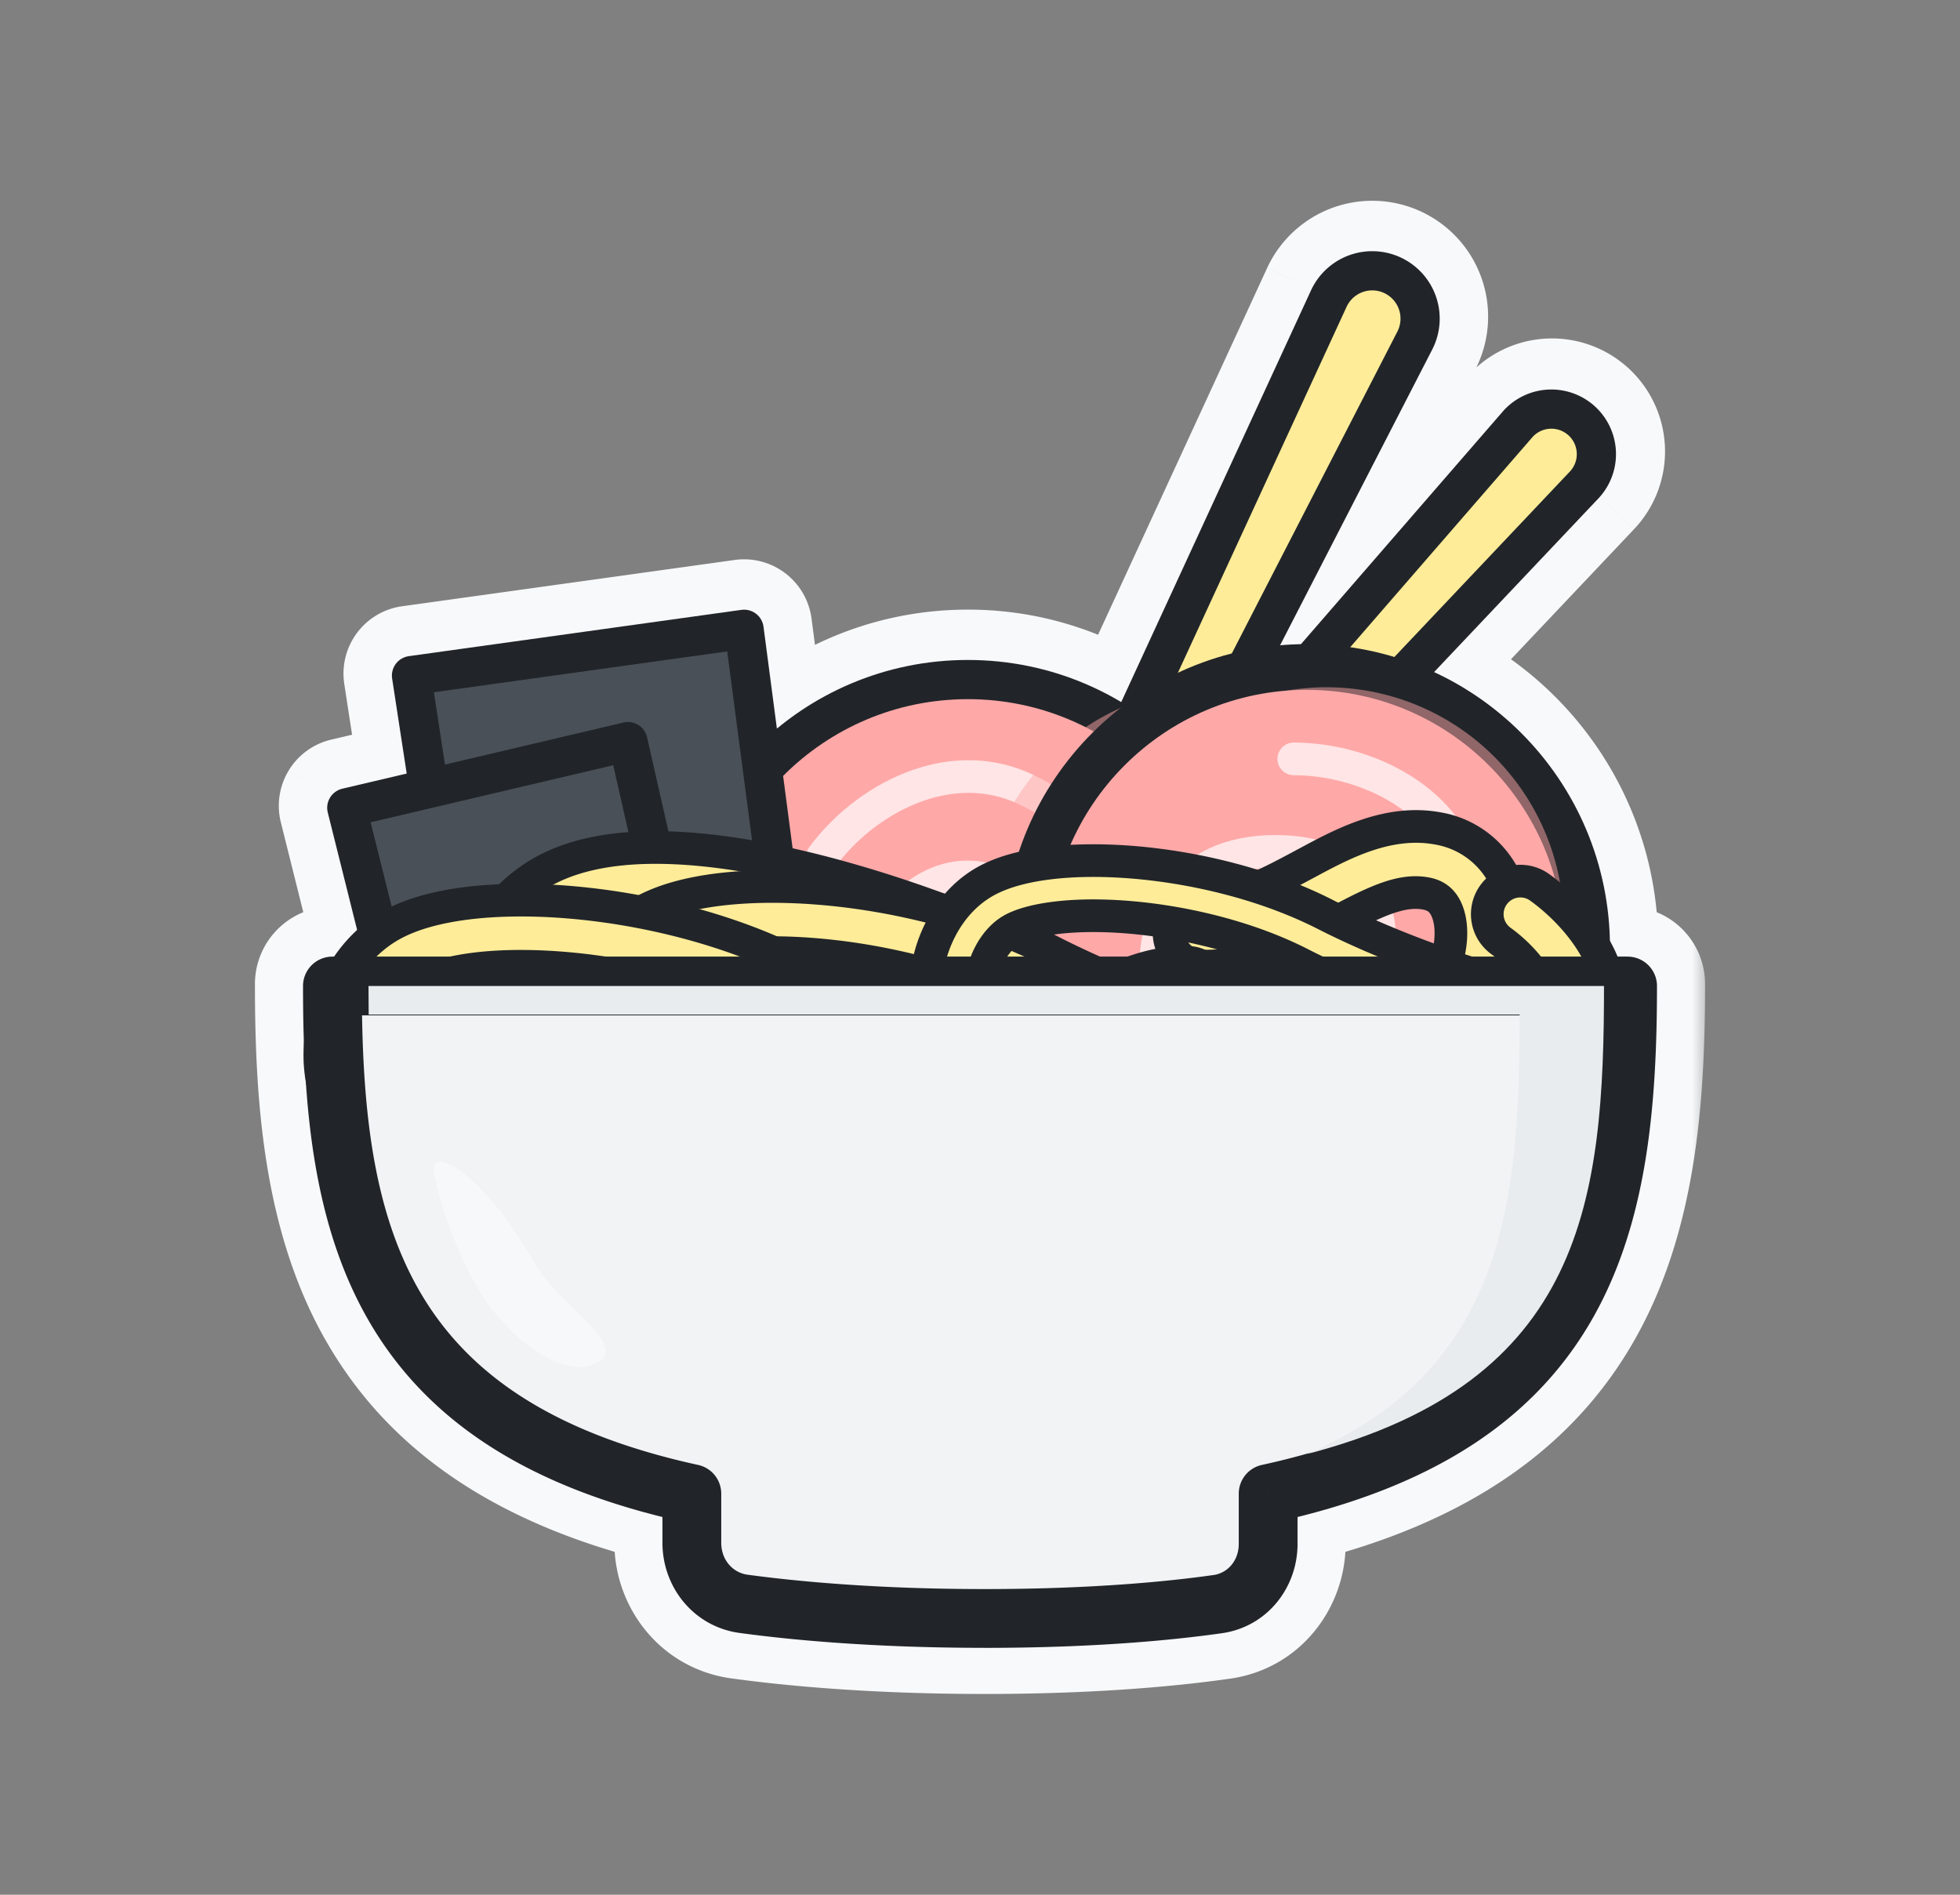 <svg width="60" height="58" viewBox="0 0 60 58" fill="none" xmlns="http://www.w3.org/2000/svg"><rect x="0" y="0" width="60" height="58" fill="#808080" stroke="none"/><mask id="a" maskUnits="userSpaceOnUse" x="7.304" y="5.646" width="45" height="47" fill="#000"><path fill="#fff" d="M7.304 5.646h45v47h-45z"/><path fill-rule="evenodd" clip-rule="evenodd" d="M42.426 8.914a.884.884 0 0 0-1.22.408l-5.188 11.255a9.194 9.194 0 0 1 1.701-.615l5.075-9.866a.884.884 0 0 0-.368-1.182Zm-3.273 10.803 4.675-9.089a2.046 2.046 0 1 0-3.678-1.792l-5.818 12.621a9.122 9.122 0 0 0-4.703-1.297 9.127 9.127 0 0 0-5.86 2.118l-.414-3.151a.582.582 0 0 0-.657-.5l-10.182 1.417a.581.581 0 0 0-.494.663l.448 2.926-1.987.468a.582.582 0 0 0-.431.707l1.11 4.442h-.986a.872.872 0 0 0-.872.872c0 3.643.296 7.195 1.942 10.117 1.601 2.844 4.402 4.966 9.06 6.116v.863c0 1.312.925 2.486 2.287 2.673 1.516.209 4.076.463 7.55.463 3.42 0 5.858-.246 7.306-.454 1.35-.193 2.244-1.36 2.244-2.65v-.895c4.66-1.15 7.46-3.272 9.06-6.116 1.647-2.922 1.943-6.474 1.943-10.117a.872.872 0 0 0-.872-.872h-.566a9.263 9.263 0 0 0-5.391-8.73l5.067-5.354a1.96 1.96 0 1 0-2.904-2.631l-6.2 7.145a9.36 9.36 0 0 0-.677.037Zm8.748 9.533a7.907 7.907 0 0 0-5.029-7.678l-1.325 1.4a6.601 6.601 0 0 1 1.623.724c1.096.686 1.994 1.744 2.272 3.193.146.763.17 1.568.072 2.361h2.387Zm-2.818 1.744h2.554a7.908 7.908 0 0 1-11.538 4.82 9.204 9.204 0 0 0 1.368-1.74 4.752 4.752 0 0 0 2.418.637c2.178 0 3.751-1.112 4.679-2.648.204-.338.377-.697.52-1.069Zm-.546-1.744a6.66 6.66 0 0 0-.047-2.179c-.217-1.131-.916-1.979-1.834-2.553a5.78 5.78 0 0 0-1.872-.74l-1.646 1.74.195.006c1.06.048 1.87.374 2.436.893.565.518.85 1.19.927 1.86a3.5 3.5 0 0 1-.025.973h1.866Zm-2.745 1.744h2.241c-.089.196-.189.386-.299.568-.773 1.281-2.05 2.18-3.849 2.18-.743 0-1.4-.196-1.957-.525.327-.697.57-1.443.713-2.223h.33c.524.46 1.293.707 2.131.42.26-.088.49-.235.69-.42Zm-.108-1.744h-2.396a.663.663 0 0 1 .266-.26.484.484 0 1 0-.487-.838c-.12.07-.227.15-.321.236a9.117 9.117 0 0 0-.386-1.855c.28-.041.59-.056.929-.041.882.04 1.459.304 1.825.64.368.337.565.782.62 1.256.033.29.013.586-.05.862Zm-4.054 0h-1.757c.042-.674.262-1.29.655-1.761.188-.225.423-.426.711-.588l.017-.002c.236.743.366 1.532.374 2.351Zm-1.496 1.744h1.322a7.938 7.938 0 0 1-.459 1.455 4.455 4.455 0 0 1-.863-1.455Zm-1.396-1.744a4.757 4.757 0 0 0-.36-1.441c-.338-.812-.887-1.56-1.56-2.173a7.85 7.85 0 0 0-.619 2.033c.098.133.186.27.262.412.192.36.318.765.326 1.169h1.951Zm-2.37 1.744h2.143a4.725 4.725 0 0 1-.649 1.208 3.948 3.948 0 0 1-.685.727 7.856 7.856 0 0 1-.81-1.935Zm-2.693-1.744a.482.482 0 0 0-.648 0h-1.92c.137-.275.32-.56.554-.85.554-.689 1.108-.998 1.595-1.095.49-.098.965.007 1.38.243.066.037.13.077.191.12a9.35 9.35 0 0 0-.081 1.582h-1.07Zm-2.885 1.744h2.67c.302.232.677.35 1.049.371.177.01.36-.002.543-.038.212.8.53 1.557.936 2.256-1.175.392-2.494.203-3.535-.393-.825-.472-1.42-1.173-1.619-1.974a2.52 2.52 0 0 1-.044-.222Zm-.74-1.744a5.38 5.38 0 0 1 .856-1.458c.666-.827 1.407-1.287 2.16-1.438a2.934 2.934 0 0 1 1.959.302 9.2 9.2 0 0 1 .683-1.842 6.32 6.32 0 0 0-.505-.269c-1.042-.493-2.139-.43-3.145-.029a5.915 5.915 0 0 0-2.5 1.951.484.484 0 1 1-.781-.572 6.882 6.882 0 0 1 2.922-2.278c1.202-.48 2.586-.58 3.919.053.192.091.382.192.567.3a9.306 9.306 0 0 1 1.331-1.641 7.966 7.966 0 0 0-3.887-1.006 7.977 7.977 0 0 0-5.676 2.361l.732 5.566h1.365Zm-1.136 1.744h.899c.017.154.044.306.081.455.277 1.115 1.08 2.011 2.078 2.582 1.305.747 3.039.985 4.563.388a9.319 9.319 0 0 0 1.488 1.593 7.965 7.965 0 0 1-4.394 1.314 7.999 7.999 0 0 1-6.96-4.053l1.937-.33a.581.581 0 0 0 .479-.65l-.171-1.299Zm-13.315 0 1.288 5.154a.582.582 0 0 0 .715.421l8.303-2.228a.623.623 0 0 0 .044-.014 9.156 9.156 0 0 0 7.68 4.162 9.123 9.123 0 0 0 5.382-1.747 9.217 9.217 0 0 0 4.991 1.459c4.27 0 7.864-2.89 8.936-6.82-.074 3.087-.462 5.798-1.704 8.002-1.375 2.443-3.88 4.398-8.599 5.427a.872.872 0 0 0-.686.852v1.588c0 .497-.329.864-.748.924-1.367.196-3.722.436-7.058.436-3.389 0-5.87-.248-7.313-.447-.437-.06-.78-.442-.78-.945v-1.556a.872.872 0 0 0-.685-.852c-4.718-1.029-7.224-2.984-8.6-5.427-1.293-2.296-1.66-5.142-1.71-8.389h.544ZM36.826 21.7c-.43.189-.84.415-1.226.674.206.177.404.362.593.557l.633-1.231Zm-3.535 3.062c.138-.22.286-.434.444-.64.166.383.47.706.882.887.289.128.595.17.888.135a1.624 1.624 0 0 0 .593 1.396 3.595 3.595 0 0 0-.77 1.03 6.667 6.667 0 0 0-.055-.133c-.427-1.023-1.13-1.945-1.982-2.675Zm2.034 6.816c.276.66.684 1.279 1.21 1.79a8.034 8.034 0 0 1-1.422 1.784 7.951 7.951 0 0 1-1.392-1.412c.334-.264.645-.584.923-.964.288-.393.513-.794.68-1.198Zm4.28-8.892c.192 0 .389.009.588.027l1.43-1.51a7.923 7.923 0 0 0-1.43-.165l-2.87 3.307c.182.28.349.572.5.872l1.54-1.627a.484.484 0 0 1 .242-.904Zm3.084-2.61 5.4-5.708a.797.797 0 1 0-1.18-1.07l-5.615 6.47c.478.067.943.17 1.395.307Zm-4.151 1.095-.325.375.178-.346.147-.029Zm-2.992 2.768a8.05 8.05 0 0 0-.745-.72.554.554 0 0 0 .745.72Z"/></mask><path fill-rule="evenodd" clip-rule="evenodd" d="M42.426 8.914a.884.884 0 0 0-1.22.408l-5.188 11.255a9.194 9.194 0 0 1 1.701-.615l5.075-9.866a.884.884 0 0 0-.368-1.182Zm-3.273 10.803 4.675-9.089a2.046 2.046 0 1 0-3.678-1.792l-5.818 12.621a9.122 9.122 0 0 0-4.703-1.297 9.127 9.127 0 0 0-5.86 2.118l-.414-3.151a.582.582 0 0 0-.657-.5l-10.182 1.417a.581.581 0 0 0-.494.663l.448 2.926-1.987.468a.582.582 0 0 0-.431.707l1.11 4.442h-.986a.872.872 0 0 0-.872.872c0 3.643.296 7.195 1.942 10.117 1.601 2.844 4.402 4.966 9.06 6.116v.863c0 1.312.925 2.486 2.287 2.673 1.516.209 4.076.463 7.55.463 3.42 0 5.858-.246 7.306-.454 1.35-.193 2.244-1.36 2.244-2.65v-.895c4.66-1.15 7.46-3.272 9.06-6.116 1.647-2.922 1.943-6.474 1.943-10.117a.872.872 0 0 0-.872-.872h-.566a9.263 9.263 0 0 0-5.391-8.73l5.067-5.354a1.96 1.96 0 1 0-2.904-2.631l-6.2 7.145a9.36 9.36 0 0 0-.677.037Zm8.748 9.533a7.907 7.907 0 0 0-5.029-7.678l-1.325 1.4a6.601 6.601 0 0 1 1.623.724c1.096.686 1.994 1.744 2.272 3.193.146.763.17 1.568.072 2.361h2.387Zm-2.818 1.744h2.554a7.908 7.908 0 0 1-11.538 4.82 9.204 9.204 0 0 0 1.368-1.74 4.752 4.752 0 0 0 2.418.637c2.178 0 3.751-1.112 4.679-2.648.204-.338.377-.697.52-1.069Zm-.546-1.744a6.66 6.66 0 0 0-.047-2.179c-.217-1.131-.916-1.979-1.834-2.553a5.78 5.78 0 0 0-1.872-.74l-1.646 1.74.195.006c1.06.048 1.87.374 2.436.893.565.518.85 1.19.927 1.86a3.5 3.5 0 0 1-.025.973h1.866Zm-2.745 1.744h2.241c-.089.196-.189.386-.299.568-.773 1.281-2.05 2.18-3.849 2.18-.743 0-1.4-.196-1.957-.525.327-.697.57-1.443.713-2.223h.33c.524.46 1.293.707 2.131.42.26-.088.49-.235.69-.42Zm-.108-1.744h-2.396a.663.663 0 0 1 .266-.26.484.484 0 1 0-.487-.838c-.12.07-.227.15-.321.236a9.117 9.117 0 0 0-.386-1.855c.28-.041.59-.056.929-.041.882.04 1.459.304 1.825.64.368.337.565.782.62 1.256.033.29.013.586-.05.862Zm-4.054 0h-1.757c.042-.674.262-1.29.655-1.761.188-.225.423-.426.711-.588l.017-.002c.236.743.366 1.532.374 2.351Zm-1.496 1.744h1.322a7.938 7.938 0 0 1-.459 1.455 4.455 4.455 0 0 1-.863-1.455Zm-1.396-1.744a4.757 4.757 0 0 0-.36-1.441c-.338-.812-.887-1.56-1.56-2.173a7.85 7.85 0 0 0-.619 2.033c.098.133.186.27.262.412.192.36.318.765.326 1.169h1.951Zm-2.37 1.744h2.143a4.725 4.725 0 0 1-.649 1.208 3.948 3.948 0 0 1-.685.727 7.856 7.856 0 0 1-.81-1.935Zm-2.693-1.744a.482.482 0 0 0-.648 0h-1.92c.137-.275.32-.56.554-.85.554-.689 1.108-.998 1.595-1.095.49-.098.965.007 1.38.243.066.037.13.077.191.12a9.35 9.35 0 0 0-.081 1.582h-1.07Zm-2.885 1.744h2.67c.302.232.677.35 1.049.371.177.01.36-.002.543-.038.212.8.53 1.557.936 2.256-1.175.392-2.494.203-3.535-.393-.825-.472-1.42-1.173-1.619-1.974a2.52 2.52 0 0 1-.044-.222Zm-.74-1.744a5.38 5.38 0 0 1 .856-1.458c.666-.827 1.407-1.287 2.16-1.438a2.934 2.934 0 0 1 1.959.302 9.2 9.2 0 0 1 .683-1.842 6.32 6.32 0 0 0-.505-.269c-1.042-.493-2.139-.43-3.145-.029a5.915 5.915 0 0 0-2.5 1.951.484.484 0 1 1-.781-.572 6.882 6.882 0 0 1 2.922-2.278c1.202-.48 2.586-.58 3.919.053.192.091.382.192.567.3a9.306 9.306 0 0 1 1.331-1.641 7.966 7.966 0 0 0-3.887-1.006 7.977 7.977 0 0 0-5.676 2.361l.732 5.566h1.365Zm-1.136 1.744h.899c.017.154.044.306.081.455.277 1.115 1.08 2.011 2.078 2.582 1.305.747 3.039.985 4.563.388a9.319 9.319 0 0 0 1.488 1.593 7.965 7.965 0 0 1-4.394 1.314 7.999 7.999 0 0 1-6.96-4.053l1.937-.33a.581.581 0 0 0 .479-.65l-.171-1.299Zm-13.315 0 1.288 5.154a.582.582 0 0 0 .715.421l8.303-2.228a.623.623 0 0 0 .044-.014 9.156 9.156 0 0 0 7.68 4.162 9.123 9.123 0 0 0 5.382-1.747 9.217 9.217 0 0 0 4.991 1.459c4.27 0 7.864-2.89 8.936-6.82-.074 3.087-.462 5.798-1.704 8.002-1.375 2.443-3.88 4.398-8.599 5.427a.872.872 0 0 0-.686.852v1.588c0 .497-.329.864-.748.924-1.367.196-3.722.436-7.058.436-3.389 0-5.87-.248-7.313-.447-.437-.06-.78-.442-.78-.945v-1.556a.872.872 0 0 0-.685-.852c-4.718-1.029-7.224-2.984-8.6-5.427-1.293-2.296-1.66-5.142-1.71-8.389h.544ZM36.826 21.7c-.43.189-.84.415-1.226.674.206.177.404.362.593.557l.633-1.231Zm-3.535 3.062c.138-.22.286-.434.444-.64.166.383.47.706.882.887.289.128.595.17.888.135a1.624 1.624 0 0 0 .593 1.396 3.595 3.595 0 0 0-.77 1.03 6.667 6.667 0 0 0-.055-.133c-.427-1.023-1.13-1.945-1.982-2.675Zm2.034 6.816c.276.66.684 1.279 1.21 1.79a8.034 8.034 0 0 1-1.422 1.784 7.951 7.951 0 0 1-1.392-1.412c.334-.264.645-.584.923-.964.288-.393.513-.794.68-1.198Zm4.28-8.892c.192 0 .389.009.588.027l1.43-1.51a7.923 7.923 0 0 0-1.43-.165l-2.87 3.307c.182.28.349.572.5.872l1.54-1.627a.484.484 0 0 1 .242-.904Zm3.084-2.61 5.4-5.708a.797.797 0 1 0-1.18-1.07l-5.615 6.47c.478.067.943.17 1.395.307Zm-4.151 1.095-.325.375.178-.346.147-.029Zm-2.992 2.768a8.05 8.05 0 0 0-.745-.72.554.554 0 0 0 .745.72Z" fill="#F8F9FA"/><path d="m41.206 9.322 1.362.628-1.362-.628Zm1.22-.408.708-1.322-.708 1.322Zm-6.408 11.663-1.362-.628a1.5 1.5 0 0 0 2.008 1.981l-.646-1.353Zm1.701-.615.37 1.454a1.5 1.5 0 0 0 .964-.768l-1.334-.686Zm5.075-9.866 1.334.687-1.334-.687Zm1.034.532-1.334-.686 1.334.686Zm-4.675 9.089-1.334-.686a1.5 1.5 0 0 0 1.47 2.18l-.136-1.494Zm3.822-11.828.709-1.322-.71 1.322Zm-2.825.947-1.362-.628 1.362.628Zm-5.818 12.621-.771 1.287a1.5 1.5 0 0 0 2.133-.659l-1.362-.628Zm-10.563.821-1.488.196a1.5 1.5 0 0 0 2.447.957l-.96-1.153Zm-.414-3.151-1.488.195 1.488-.195Zm-.225-.387.91-1.193-.91 1.193Zm-.432-.113.207 1.486-.207-1.486Zm-10.182 1.417.207 1.485-.207-1.485Zm-.494.663 1.483-.227-1.483.227Zm.448 2.926.344 1.46a1.5 1.5 0 0 0 1.14-1.687l-1.484.227Zm-1.987.468-.344-1.46.344 1.46Zm-.363.263 1.28.78-1.28-.78Zm-.068.444 1.455-.364-1.455.364Zm1.11 4.442v1.5a1.5 1.5 0 0 0 1.456-1.864l-1.455.364Zm.084 10.99-1.307.735 1.307-.736Zm9.06 6.115h1.5a1.5 1.5 0 0 0-1.14-1.457l-.36 1.457Zm2.287 3.536.204-1.486-.204 1.486Zm14.856.009-.213-1.485.213 1.485Zm2.244-3.545-.36-1.457a1.5 1.5 0 0 0-1.14 1.457h1.5Zm9.06-6.116 1.308.736-1.307-.736Zm.505-10.989-1.5-.05a1.5 1.5 0 0 0 1.5 1.55v-1.5Zm-5.391-8.73-1.09-1.03a1.5 1.5 0 0 0 .463 2.394l.627-1.363Zm5.067-5.354 1.09 1.031-1.09-1.031Zm-.11-2.801 1.006-1.113-1.006 1.113Zm-2.794.17-1.133-.983 1.133.983Zm-6.2 7.145.028 1.5a1.5 1.5 0 0 0 1.106-.517l-1.133-.983Zm8.07 9.57v1.5a1.5 1.5 0 0 0 1.5-1.442l-1.5-.058Zm-5.028-7.678.545-1.398a1.5 1.5 0 0 0-1.635.367l1.09 1.031Zm-1.325 1.4-1.09-1.03a1.5 1.5 0 0 0 .664 2.468l.426-1.438Zm1.623.724.795-1.272-.795 1.272Zm2.272 3.193 1.473-.283-1.473.283Zm.072 2.361-1.489-.185a1.5 1.5 0 0 0 1.49 1.685v-1.5Zm2.123 1.744 1.449.389a1.5 1.5 0 0 0-1.45-1.889v1.5Zm-2.554 0v-1.5a1.5 1.5 0 0 0-1.401.965l1.401.535Zm-8.984 4.82-1.06-1.062a1.5 1.5 0 0 0 .318 2.366l.742-1.303Zm1.368-1.74.754-1.296a1.5 1.5 0 0 0-2.036.518l1.282.779Zm7.097-2.011 1.284.775-1.284-.775Zm-.074-4.992 1.474-.282-1.474.282Zm.047 2.179v1.5a1.5 1.5 0 0 0 1.485-1.288l-1.485-.212Zm-1.881-4.732-.795 1.271.795-1.271Zm-1.872-.74.306-1.468a1.5 1.5 0 0 0-1.395.438l1.09 1.03Zm-1.646 1.74-1.09-1.031a1.5 1.5 0 0 0 1.067 2.53l.023-1.499Zm.195.006-.068 1.498.068-1.498Zm2.436.893-1.013 1.106 1.013-1.106Zm.927 1.86-1.49.173 1.49-.173Zm-.025.973-1.48-.245a1.5 1.5 0 0 0 1.48 1.745v-1.5Zm1.362 1.744 1.365.622a1.5 1.5 0 0 0-1.365-2.122v1.5Zm-2.241 0v-1.5a1.5 1.5 0 0 0-1.021.4l1.02 1.1Zm1.942.568 1.285.775-1.285-.775Zm-5.806 1.655-1.358-.638a1.5 1.5 0 0 0 .594 1.93l.764-1.292Zm.713-2.223v-1.5a1.5 1.5 0 0 0-1.475 1.229l1.475.271Zm.33 0 .991-1.126a1.5 1.5 0 0 0-.99-.374v1.5Zm2.131.42-.485-1.418.485 1.419Zm-1.814-2.164-1.328-.698a1.5 1.5 0 0 0 1.328 2.198v-1.5Zm2.396 0v1.5a1.5 1.5 0 0 0 1.462-1.163l-1.462-.337Zm-2.13-.26.753 1.297-.753-1.297Zm.176-.663 1.297-.753-1.297.753Zm-.663-.175.754 1.297-.754-1.297Zm-.321.236-1.493.152a1.5 1.5 0 0 0 2.515.946l-1.022-1.098Zm-.386-1.855-.219-1.484a1.5 1.5 0 0 0-1.21 1.94l1.43-.456Zm.929-.041.067-1.499-.067 1.499Zm1.825.64 1.014-1.107-1.014 1.107Zm.62 1.256-1.49.173 1.49-.172Zm-5.861.862-1.497-.094a1.5 1.5 0 0 0 1.497 1.594v-1.5Zm1.757 0v1.5a1.5 1.5 0 0 0 1.5-1.514l-1.5.014Zm-1.102-1.761-1.152-.961 1.152.96Zm.711-.588-.112-1.496c-.219.016-.431.08-.622.188l.734 1.308Zm.017-.002 1.43-.454a1.5 1.5 0 0 0-1.542-1.041l.112 1.495Zm.2 4.095 1.467.312a1.5 1.5 0 0 0-1.467-1.812v1.5Zm-1.322 0v-1.5a1.5 1.5 0 0 0-1.41 2.01l1.41-.51Zm.863 1.455-1.117 1a1.5 1.5 0 0 0 2.498-.413l-1.381-.587Zm-2.618-4.64-1.384.578 1.384-.578Zm.36 1.441v1.5a1.5 1.5 0 0 0 1.494-1.623l-1.495.123Zm-1.92-3.614 1.01-1.108a1.5 1.5 0 0 0-2.373.48l1.363.628Zm-.62 2.033-1.48-.24a1.5 1.5 0 0 0 .275 1.132l1.205-.892Zm.262.412-1.323.707 1.323-.707Zm.326 1.169-1.5.029a1.5 1.5 0 0 0 1.5 1.471v-1.5Zm1.724 1.744 1.413.503a1.5 1.5 0 0 0-1.413-2.003v1.5Zm-2.144 0v-1.5a1.5 1.5 0 0 0-1.449 1.889l1.45-.389Zm1.495 1.208-1.21-.886 1.21.886Zm-.685.727-1.295.758a1.5 1.5 0 0 0 2.244.403l-.95-1.16Zm-3.502-3.679-1.004 1.114a1.5 1.5 0 0 0 1.005.386v-1.5Zm-.272-.122.159-1.491-.16 1.491Zm-.376.122v1.5a1.5 1.5 0 0 0 1.003-.385l-1.003-1.115Zm-1.92 0-1.342-.672a1.5 1.5 0 0 0 1.342 2.172v-1.5Zm.554-.85 1.17.94-1.17-.94Zm1.595-1.095-.293-1.471.293 1.47Zm1.38.243-.74 1.304.74-1.304Zm.191.12 1.486.204a1.5 1.5 0 0 0-.627-1.433l-.859 1.23Zm-.081 1.582v1.5a1.5 1.5 0 0 0 1.5-1.55l-1.5.05Zm-1.287 1.744.913-1.19a1.5 1.5 0 0 0-.913-.31v1.5Zm-2.669 0v-1.5a1.5 1.5 0 0 0-1.483 1.728l1.483-.228Zm3.719.371-.084 1.498.084-1.498Zm.543-.038 1.45-.386a1.5 1.5 0 0 0-1.737-1.086l.287 1.472Zm.936 2.256.474 1.423a1.5 1.5 0 0 0 .823-2.176l-1.297.754Zm-3.535-.393.745-1.302-.745 1.302Zm-1.619-1.974-1.456.36 1.456-.36Zm.072-3.424 1.17.94-1.17-.94Zm-.856 1.458v1.5a1.5 1.5 0 0 0 1.403-.969l-1.403-.531Zm3.017-2.896.293 1.471-.293-1.47Zm1.958.302-.7 1.326a1.5 1.5 0 0 0 2.154-.958l-1.454-.368Zm.683-1.842 1.343.67a1.5 1.5 0 0 0-.58-1.962l-.763 1.292Zm-.505-.269-.643 1.356.643-1.356Zm-3.145-.029-.555-1.393.555 1.393Zm-2.5 1.951-1.21-.886 1.21.886Zm-.677.105.887-1.21-.887 1.21Zm-.104-.677 1.21.886-1.21-.886Zm2.922-2.279.556 1.394-.556-1.394Zm3.919.054-.643 1.355.643-1.355Zm.567.3-.76 1.294a1.5 1.5 0 0 0 2.025-.488l-1.265-.805Zm1.331-1.641 1.05 1.07a1.5 1.5 0 0 0-.32-2.38l-.73 1.31Zm-9.563 1.355-1.064-1.057a1.5 1.5 0 0 0-.423 1.252l1.487-.195Zm.732 5.566-1.487.195a1.5 1.5 0 0 0 1.487 1.305v-1.5Zm1.128 1.744 1.49-.165a1.5 1.5 0 0 0-1.49-1.335v1.5Zm-.9 0v-1.5a1.5 1.5 0 0 0-1.486 1.695l1.487-.195Zm.981.455 1.456-.361-1.456.361Zm2.078 2.582-.745 1.302.745-1.302Zm4.563.388 1.209-.889a1.5 1.5 0 0 0-1.756-.508l.547 1.397Zm1.488 1.593.825 1.253a1.5 1.5 0 0 0 .144-2.398l-.969 1.145Zm-11.355-2.739-.253-1.478a1.5 1.5 0 0 0-1.05 2.22l1.303-.742Zm1.938-.33.253 1.478-.253-1.479Zm.479-.65 1.487-.195-1.487.195Zm-12.198 3.855 1.455-.363-1.455.363ZM11.6 30.994l1.455-.364a1.5 1.5 0 0 0-1.455-1.136v1.5Zm1.557 5.514.761-1.292-.76 1.292Zm.446.06.389 1.45-.39-1.45Zm8.303-2.227.389 1.449-.389-1.449Zm.044-.014 1.256-.82a1.5 1.5 0 0 0-1.757-.593l.502 1.413Zm13.062 2.415.81-1.263a1.5 1.5 0 0 0-1.692.05l.882 1.213Zm13.927-5.361 1.5.036a1.5 1.5 0 0 0-2.947-.43l1.447.394Zm-1.704 8.002 1.307.737-1.307-.736Zm-8.599 5.427.32 1.466-.32-1.466Zm-1.434 3.364-.213-1.485.213 1.485Zm-14.37-.01-.205 1.485.204-1.486Zm-1.466-3.354.32-1.465-.32 1.465Zm-8.6-5.427-1.306.737 1.307-.736Zm-1.71-8.389v-1.5a1.5 1.5 0 0 0-1.5 1.524l1.5-.024ZM35.6 22.373l-.836-1.245a1.5 1.5 0 0 0-.142 2.382l.978-1.137Zm1.226-.674 1.334.686a1.5 1.5 0 0 0-1.937-2.06l.603 1.374Zm-.633 1.23-1.074 1.047a1.5 1.5 0 0 0 2.408-.36l-1.334-.686Zm-2.458 1.193 1.376-.598a1.5 1.5 0 0 0-2.565-.318l1.189.916Zm-.444.639-1.272-.794a1.5 1.5 0 0 0 .296 1.933l.976-1.14Zm1.326.247.605-1.372-.605 1.372Zm.888.135 1.495.123a1.5 1.5 0 0 0-1.667-1.613l.172 1.49Zm.593 1.395 1.016 1.104a1.5 1.5 0 0 0-.069-2.267l-.947 1.163Zm-.314.33 1.152.961-1.152-.96Zm-.457.702-1.397.545a1.5 1.5 0 0 0 2.74.123l-1.343-.668Zm-.054-.134-1.384.578 1.384-.578Zm1.263 5.93 1.293.76a1.5 1.5 0 0 0-.25-1.836l-1.043 1.077Zm-1.211-1.79 1.383-.58a1.5 1.5 0 0 0-2.768.005l1.385.576Zm-.212 3.575-.929 1.178a1.5 1.5 0 0 0 1.957-.086l-1.028-1.092Zm-1.392-1.412-.93-1.177a1.5 1.5 0 0 0-.262 2.088l1.191-.911Zm.923-.964-1.21-.886 1.21.886Zm5.549-10.063-.136 1.494a1.5 1.5 0 0 0 1.225-.463l-1.09-1.031Zm1.43-1.51 1.089 1.03a1.5 1.5 0 0 0-.784-2.5l-.306 1.47Zm-1.43-.165.035-1.5a1.5 1.5 0 0 0-1.168.517l1.133.983Zm-2.87 3.307-1.133-.983a1.5 1.5 0 0 0-.125 1.8l1.258-.817Zm.5.872-1.34.674a1.5 1.5 0 0 0 2.43.357l-1.09-1.03Zm1.54-1.627 1.09 1.031a1.5 1.5 0 0 0-.34-2.33l-.75 1.299Zm8.726-9.222L47 13.336l1.09 1.03Zm-5.4 5.707-.435 1.436a1.5 1.5 0 0 0 1.524-.405l-1.09-1.03Zm5.356-6.846-1.006 1.113 1.006-1.113Zm-1.137.069 1.133.983-1.133-.983Zm-5.614 6.47-1.133-.982a1.5 1.5 0 0 0 .926 2.468l.207-1.485Zm-3.081 1.778-1.334-.686a1.5 1.5 0 0 0 2.467 1.669l-1.133-.983Zm.325-.375 1.133.983a1.5 1.5 0 0 0-1.41-2.457l.277 1.474Zm-.147.03-.305-1.47a1.5 1.5 0 0 0-1.03.783l1.335.686Zm-3.59 2.019.97-1.144a1.5 1.5 0 0 0-2.348.55l1.378.594Zm.745.72.641 1.355a1.5 1.5 0 0 0 .468-2.366l-1.109 1.01Zm-.46.005-.605 1.373.605-1.373ZM42.568 9.95a.617.617 0 0 1-.851.286l1.417-2.644a2.383 2.383 0 0 0-3.29 1.103l2.724 1.255Zm-5.187 11.255L42.568 9.95l-2.724-1.255-5.188 11.254 2.725 1.255Zm-.03-2.697c-.688.174-1.35.415-1.979.715l1.292 2.707a7.696 7.696 0 0 1 1.424-.514l-.737-2.908ZM41.46 9.41l-5.074 9.866 2.667 1.372 5.075-9.865L41.46 9.41Zm.257.826a.617.617 0 0 1-.257-.826l2.668 1.373a2.383 2.383 0 0 0-.994-3.191l-1.417 2.644Zm.777-.294-4.675 9.089 2.668 1.372 4.675-9.089-2.668-1.372Zm-.228-.731c.263.14.364.466.228.731l2.668 1.372a3.546 3.546 0 0 0-1.478-4.747L42.266 9.21Zm-.754.253a.546.546 0 0 1 .754-.253l1.418-2.644a3.546 3.546 0 0 0-4.896 1.64l2.724 1.257Zm-5.818 12.621 5.818-12.621-2.724-1.256-5.818 12.621 2.724 1.256Zm-6.065-.425c1.44 0 2.784.396 3.932 1.084l1.542-2.573a10.622 10.622 0 0 0-5.474-1.51v3Zm-4.9 1.771a7.627 7.627 0 0 1 4.9-1.77v-3c-2.593 0-4.972.926-6.82 2.465l1.92 2.305Zm-2.862-4.109.414 3.152 2.975-.391-.414-3.152-2.975.391Zm.354.611a.919.919 0 0 1-.354-.61l2.975-.392a2.082 2.082 0 0 0-.803-1.384l-1.818 2.386Zm.684.18a.918.918 0 0 1-.684-.18l1.818-2.386a2.082 2.082 0 0 0-1.548-.406l.414 2.971Zm-10.182 1.416 10.182-1.416-.414-2.972-10.181 1.417.413 2.971Zm.61-.36a.918.918 0 0 1-.61.36l-.413-2.971a2.081 2.081 0 0 0-1.383.818l2.406 1.792Zm.172-.689a.92.92 0 0 1-.172.688l-2.406-1.792a2.081 2.081 0 0 0-.388 1.559l2.966-.455Zm.448 2.926-.448-2.926-2.966.455.449 2.925 2.965-.454Zm-3.127 2.155 1.988-.468-.687-2.92-1.988.468.687 2.92Zm.574-.416a.919.919 0 0 1-.574.416l-.687-2.92a2.08 2.08 0 0 0-1.3.942l2.561 1.562Zm.107-.701a.918.918 0 0 1-.107.7l-2.561-1.56a2.081 2.081 0 0 0-.242 1.587l2.91-.727Zm1.11 4.442-1.11-4.442-2.91.727 1.11 4.443 2.91-.728Zm-2.441 1.864h.987v-3h-.987v3Zm.628-.628a.628.628 0 0 1-.628.628v-3a2.372 2.372 0 0 0-2.372 2.372h3Zm1.75 9.381c-1.442-2.559-1.75-5.766-1.75-9.381h-3c0 3.672.284 7.567 2.135 10.853l2.614-1.472Zm8.112 5.395c-4.352-1.074-6.758-2.99-8.113-5.395L9.94 40.975c1.848 3.282 5.043 5.61 10.008 6.836l.72-2.913Zm1.14 2.32v-.863h-3v.862h3Zm.991 1.187c-.563-.077-.99-.566-.99-1.188h-3c0 2.004 1.42 3.863 3.581 4.16l.41-2.972Zm7.346.449c-3.4 0-5.893-.249-7.346-.449l-.409 2.972c1.579.217 4.208.477 7.755.477v-3Zm7.093-.439c-1.378.198-3.745.439-7.093.439v3c3.492 0 6.002-.252 7.518-.47l-.425-2.969Zm.957-1.165c0 .613-.413 1.087-.957 1.165l.425 2.97c2.155-.31 3.532-2.168 3.532-4.135h-3Zm0-.895v.895h3v-.895h-3Zm9.254-6.852c-1.355 2.406-3.76 4.321-8.113 5.395l.719 2.913c4.965-1.226 8.16-3.554 10.008-6.836l-2.614-1.472Zm1.75-9.381c0 3.615-.309 6.822-1.75 9.381l2.614 1.472c1.85-3.286 2.135-7.181 2.135-10.853h-3Zm.627.628a.628.628 0 0 1-.628-.628h3a2.372 2.372 0 0 0-2.372-2.372v3Zm-.566 0h.566v-3h-.566v3Zm-1.495-1.81c0 .087-.001.174-.004.26l2.998.1c.004-.12.006-.24.006-.36h-3Zm-4.523-7.056a7.763 7.763 0 0 1 4.523 7.055h3c0-4.342-2.572-8.08-6.27-9.781l-1.253 2.726Zm4.604-7.749-5.067 5.355 2.18 2.062 5.066-5.355-2.179-2.062Zm-.026-.657a.46.46 0 0 1 .026.657l2.18 2.062a3.46 3.46 0 0 0-.194-4.945l-2.011 2.226Zm-.655.04a.46.46 0 0 1 .656-.04l2.01-2.226a3.46 3.46 0 0 0-4.932.3l2.266 1.966Zm-6.2 7.145 6.2-7.145-2.266-1.966-6.2 7.145 2.267 1.966Zm-1.674.548c.188-.017.377-.028.569-.031l-.054-3c-.265.005-.527.02-.787.043l.272 2.988Zm7.118 7.729c0 .084-.002.168-.005.252l2.998.116c.004-.122.007-.245.007-.369h-3Zm-4.08-5.97a6.407 6.407 0 0 1 4.08 5.97h3c0-3.992-2.487-7.4-5.99-8.766l-1.09 2.796Zm.31 1.033 1.325-1.4-2.18-2.062-1.324 1.4 2.178 2.062Zm1.328-1.579a8.104 8.104 0 0 0-1.992-.89l-.852 2.877c.446.131.872.319 1.253.557l1.59-2.544Zm2.95 4.182c-.372-1.94-1.577-3.323-2.95-4.182l-1.59 2.544c.82.513 1.41 1.246 1.594 2.203l2.946-.565Zm.088 2.829a9.118 9.118 0 0 0-.088-2.829l-2.946.565a6.12 6.12 0 0 1 .056 1.894l2.978.37Zm-1.489 1.315h2.387v-3h-2.387v3Zm2.123-1.256h-2.554v3h2.554v-3Zm-1.449 1.111a6.408 6.408 0 0 1-6.186 4.74v3c4.35 0 8.008-2.954 9.084-6.962l-2.898-.778Zm-6.186 4.74a6.369 6.369 0 0 1-3.162-.834l-1.483 2.607a9.368 9.368 0 0 0 4.645 1.226v-3Zm-2.844 1.532a10.702 10.702 0 0 0 1.591-2.024l-2.564-1.557a7.708 7.708 0 0 1-1.145 1.456l2.118 2.125Zm-.445-1.506c.911.53 1.981.84 3.172.84v-3a3.254 3.254 0 0 1-1.664-.433l-1.508 2.593Zm3.172.84c2.765 0 4.797-1.443 5.963-3.373l-2.568-1.55c-.69 1.141-1.804 1.923-3.395 1.923v3Zm5.963-3.373c.253-.418.464-.858.636-1.309l-2.802-1.07a5.168 5.168 0 0 1-.402.829l2.568 1.55Zm-2.83-5.484c.102.536.115 1.115.034 1.684l2.97.424a8.158 8.158 0 0 0-.058-2.673l-2.947.565ZM41.86 25.79c.64.4 1.033.923 1.156 1.564l2.947-.565c-.312-1.623-1.317-2.796-2.513-3.543l-1.59 2.544Zm-1.383-.543a4.28 4.28 0 0 1 1.383.543l1.59-2.544a7.28 7.28 0 0 0-2.36-.936l-.613 2.937Zm-.25 1.302 1.646-1.74-2.18-2.062-1.646 1.74 2.18 2.062Zm-.828-2.524a8.37 8.37 0 0 0-.239-.007l-.046 3c.049 0 .099.002.15.004l.135-2.997Zm3.382 1.286c-.877-.803-2.045-1.225-3.382-1.286l-.135 2.997c.785.036 1.234.266 1.49.501l2.027-2.212Zm1.404 2.793c-.112-.97-.533-1.995-1.404-2.793l-2.026 2.212c.26.238.407.558.45.927l2.98-.346Zm-.035 1.391c.074-.448.09-.919.035-1.391l-2.98.346a2 2 0 0 1-.015.555l2.96.49Zm-1.48 1.255h1.866v-3H42.67v3Zm1.362-1.256h-2.241v3h2.241v-3Zm-1.364.878c-.067.145-.14.284-.219.415l2.569 1.55c.14-.233.267-.474.38-.72l-2.73-1.245Zm-.219.415c-.534.885-1.352 1.455-2.565 1.455v3c2.385 0 4.121-1.228 5.134-2.905l-2.569-1.55Zm-2.565 1.455c-.471 0-.865-.122-1.194-.316l-1.527 2.582a5.303 5.303 0 0 0 2.721.734v-3Zm-.6 1.613c.382-.812.664-1.68.831-2.59l-2.95-.543a7.6 7.6 0 0 1-.596 1.857l2.715 1.276Zm-.314-4.36h-.33v3h.33v-3Zm-.99 2.625a3.623 3.623 0 0 0 3.607.714l-.971-2.838a.64.64 0 0 1-.362.027.68.68 0 0 1-.293-.155L37.98 32.12Zm3.607.714a3.436 3.436 0 0 0 1.224-.74l-2.041-2.2a.444.444 0 0 1-.154.102l.97 2.838Zm-2.3-2.084h2.396v-3h-2.396v3Zm1.328-.802a.852.852 0 0 1-.309.339l-1.506-2.595a2.158 2.158 0 0 0-.841.86l2.656 1.396Zm-.309.339a1.985 1.985 0 0 0 .72-2.713l-2.595 1.506a1.016 1.016 0 0 1 .369-1.388l1.506 2.595Zm.72-2.713a1.984 1.984 0 0 0-2.713-.72l1.507 2.595a1.016 1.016 0 0 1-1.389-.369l2.595-1.506Zm-2.713-.72c-.213.124-.411.27-.59.437l2.044 2.195a.294.294 0 0 1 .053-.037l-1.507-2.595Zm1.924 1.383a10.628 10.628 0 0 0-.449-2.16l-2.858.913a7.62 7.62 0 0 1 .322 1.55l2.985-.303Zm-1.66-.22a3.37 3.37 0 0 1 .643-.027l.136-2.997c-.426-.019-.831 0-1.216.056l.438 2.968Zm.643-.027c.605.028.823.196.88.248l2.026-2.213c-.675-.619-1.611-.98-2.77-1.032l-.136 2.997Zm.88.248c.063.057.123.151.143.323l2.98-.346c-.09-.776-.423-1.573-1.096-2.19l-2.026 2.213Zm.143.323c.013.11.005.233-.022.352l2.923.674c.1-.433.133-.9.079-1.372l-2.98.346Zm-4.371 2.189h1.757v-3h-1.757v3Zm-.497-4.222c-.632.758-.941 1.694-1 2.628l2.994.188c.026-.414.155-.709.31-.894l-2.304-1.922Zm1.129-.935c-.45.253-.826.572-1.129.935l2.304 1.922c.073-.088.167-.17.294-.241l-1.469-2.616Zm.639-.19-.017.002.225 2.991h.017l-.225-2.992Zm1.986 3.833a9.493 9.493 0 0 0-.444-2.79l-2.86.908a6.49 6.49 0 0 1 .304 1.91l3-.028Zm-1.674.258h-1.322v3h1.322v-3Zm.922 3.541c.234-.551.418-1.13.545-1.73l-2.935-.622a6.44 6.44 0 0 1-.372 1.18l2.762 1.172Zm-3.654-1.531c.253.702.64 1.37 1.156 1.946l2.234-2.001a2.957 2.957 0 0 1-.57-.965l-2.82 1.02Zm-1.73-3.117c.14.334.223.665.25.986l2.99-.246a6.259 6.259 0 0 0-.471-1.896l-2.768 1.156Zm-1.186-1.643c.529.483.941 1.055 1.187 1.643l2.768-1.156c-.432-1.036-1.119-1.96-1.933-2.703l-2.022 2.216Zm1.872 1.164a6.35 6.35 0 0 1 .501-1.644l-2.725-1.255c-.349.758-.6 1.57-.738 2.42l2.962.479Zm.103-.535a4.847 4.847 0 0 0-.379-.597l-2.41 1.785c.056.076.104.152.144.227l2.645-1.415Zm.503 1.848a4.117 4.117 0 0 0-.503-1.848l-2.645 1.415c.106.199.147.372.15.49l2.998-.056Zm-1.5 1.529h1.952v-3h-1.951v3Zm1.725-1.256h-2.144v3h2.144v-3Zm-1.413.997c-.094.263-.237.54-.446.825l2.42 1.773c.372-.508.656-1.041.852-1.592l-2.826-1.006Zm-.446.825a2.45 2.45 0 0 1-.425.452l1.9 2.322c.347-.284.665-.618.945-1.001l-2.42-1.773Zm1.819.855a6.357 6.357 0 0 1-.655-1.566l-2.898.778a9.36 9.36 0 0 0 .964 2.304l2.589-1.516Zm-3.79-4.035a1.982 1.982 0 0 0-1.12-.5l-.317 2.984a1.018 1.018 0 0 1-.573-.256l2.01-2.228Zm-1.12-.5a1.983 1.983 0 0 0-1.537.5l2.006 2.229a1.017 1.017 0 0 1-.786.255l.317-2.983Zm-2.454 3.114h1.92v-3h-1.92v3Zm1.34-.829c.086-.17.208-.364.383-.582l-2.337-1.88c-.295.366-.537.74-.728 1.12l2.683 1.342Zm.383-.582c.38-.472.644-.548.72-.564l-.587-2.941c-.9.18-1.743.72-2.47 1.625l2.337 1.88Zm.72-.563c.084-.017.194-.01.345.076l1.482-2.609c-.68-.386-1.52-.588-2.414-.41l.587 2.943Zm.345.076a.93.93 0 0 1 .074.046l1.717-2.46a3.954 3.954 0 0 0-.309-.195l-1.482 2.609Zm-.554-1.388c-.066.483-.1.976-.1 1.476h3c0-.363.025-.72.072-1.068l-2.972-.408Zm-.1 1.476c0 .12.002.24.006.36l2.998-.1a7.804 7.804 0 0 1-.004-.26h-3Zm.434 1.81h1.071v-3h-1.07v3Zm-.216-1.256H26.79v3h2.67v-3Zm-.913 2.69c.58.445 1.259.644 1.88.679l.166-2.996a.416.416 0 0 1-.22-.063l-1.826 2.38Zm1.88.679c.302.017.61-.005.912-.063l-.573-2.945a.7.7 0 0 1-.173.012l-.167 2.996Zm-.824-1.15c.248.93.617 1.811 1.088 2.624l2.595-1.507a7.703 7.703 0 0 1-.784-1.889l-2.899.772Zm1.911.448c-.727.242-1.604.134-2.315-.273l-1.49 2.604c1.372.785 3.132 1.056 4.754.514l-.949-2.845Zm-2.315-.273c-.558-.32-.83-.718-.908-1.033l-2.912.722c.32 1.287 1.237 2.29 2.33 2.915l1.49-2.604Zm-.908-1.033a.978.978 0 0 1-.017-.089l-2.966.456c.019.12.043.239.072.355l2.911-.722Zm-2.552-4.003a6.877 6.877 0 0 0-1.09 1.867l2.805 1.062c.12-.317.317-.67.622-1.049l-2.337-1.88Zm3.035-1.969c-1.166.233-2.197.926-3.035 1.969l2.337 1.88c.493-.612.944-.838 1.285-.907l-.587-2.942Zm2.951.446a4.434 4.434 0 0 0-2.951-.446l.587 2.942c.329-.065.656-.005.965.157l1.4-2.653Zm-1.358-1.184a10.7 10.7 0 0 0-.795 2.142l2.908.737c.136-.538.329-1.054.572-1.54l-2.685-1.339Zm.194 1.756c.13.061.258.13.386.205l1.525-2.584a7.833 7.833 0 0 0-.626-.332L30.56 25.9Zm-1.945.009c.702-.28 1.355-.289 1.945-.01l1.285-2.71c-1.492-.708-3.033-.59-4.342-.067l1.111 2.787Zm-1.846 1.444a4.417 4.417 0 0 1 1.846-1.444l-1.112-2.787c-1.295.517-2.41 1.443-3.154 2.458l2.42 1.773Zm-2.774.428a1.984 1.984 0 0 0 2.774-.428l-2.42-1.773c.331-.453.966-.55 1.419-.22l-1.773 2.42Zm-.428-2.774a1.984 1.984 0 0 0 .428 2.774l1.773-2.42c.452.331.55.967.22 1.42l-2.421-1.774Zm3.576-2.785c-1.476.59-2.734 1.636-3.576 2.785l2.42 1.773a5.384 5.384 0 0 1 2.268-1.771l-1.112-2.787Zm5.117.091c-1.785-.846-3.613-.69-5.117-.09l1.112 2.786c.9-.36 1.84-.402 2.72.015l1.285-2.71Zm.685.363a8.82 8.82 0 0 0-.685-.363l-1.285 2.711c.152.072.302.152.45.24l1.52-2.588Zm-.48-1.419a10.806 10.806 0 0 0-1.545 1.907l2.53 1.611a7.81 7.81 0 0 1 1.117-1.377l-2.102-2.14Zm-2.836 1.565c1.149 0 2.224.296 3.157.816l1.46-2.62a9.465 9.465 0 0 0-4.617-1.196v3Zm-4.612 1.918a6.477 6.477 0 0 1 4.612-1.918v-3a9.477 9.477 0 0 0-6.74 2.804l2.128 2.114Zm1.155 4.314-.732-5.567-2.974.391.732 5.566 2.974-.39Zm-1.487 1.695h1.365v-3h-1.365v3Zm1.128-1.256h-.9v3h.9v-3Zm-1.491 1.665c.024.22.063.438.116.651l2.912-.722a1.985 1.985 0 0 1-.046-.259l-2.982.33Zm.116.651c.398 1.603 1.525 2.8 2.79 3.523l1.49-2.604c-.733-.419-1.212-1.013-1.368-1.641l-2.912.722Zm2.79 3.523c1.647.943 3.855 1.266 5.854.483l-1.094-2.794c-1.05.411-2.31.257-3.27-.293l-1.49 2.604Zm4.098-.026a10.814 10.814 0 0 0 1.728 1.85l1.938-2.29a7.816 7.816 0 0 1-1.248-1.337l-2.418 1.777Zm1.872-.548a6.464 6.464 0 0 1-3.57 1.067v3c1.926 0 3.721-.574 5.22-1.56l-1.65-2.507Zm-3.57 1.067a6.499 6.499 0 0 1-5.656-3.294l-2.608 1.483a9.499 9.499 0 0 0 8.265 4.81v-3Zm-6.707-1.074 1.938-.331-.506-2.957-1.938.33.506 2.958Zm1.938-.331a2.081 2.081 0 0 0 1.713-2.323l-2.975.39a.919.919 0 0 1 .756-1.024l.506 2.957Zm1.713-2.323-.17-1.3-2.975.392.17 1.299 2.975-.391Zm-12.23 3.687-1.288-5.155-2.91.728 1.288 5.154 2.91-.727Zm-.425-.57c.213.126.366.33.425.57l-2.91.727c.135.542.483 1.006.964 1.29l1.521-2.586Zm-.704-.095a.919.919 0 0 1 .704.096L12.396 37.8a2.082 2.082 0 0 0 1.595.217l-.778-2.898Zm8.303-2.227-8.303 2.227.778 2.898 8.303-2.228-.778-2.898Zm-.068.02a.877.877 0 0 1 .068-.02l.778 2.897c.054-.014.106-.03.157-.05l-1.003-2.826Zm8.18 4.076a7.656 7.656 0 0 1-6.422-3.482l-2.513 1.64a10.656 10.656 0 0 0 8.936 4.842v-3Zm4.501-1.46a7.623 7.623 0 0 1-4.5 1.46v3c2.338 0 4.505-.755 6.264-2.034L34.13 35.53Zm5.873 1.172a7.718 7.718 0 0 1-4.181-1.222l-1.62 2.526a10.718 10.718 0 0 0 5.801 1.696v-3Zm7.489-5.715a7.765 7.765 0 0 1-7.489 5.715v3c4.963 0 9.138-3.36 10.383-7.925l-2.894-.79Zm1.05 9.134c1.427-2.534 1.82-5.55 1.896-8.703l-2.999-.072c-.072 3.02-.455 5.427-1.51 7.302l2.613 1.473Zm-9.586 6.156c5.024-1.096 7.95-3.252 9.586-6.156l-2.614-1.473c-1.115 1.98-3.2 3.735-7.611 4.698l.64 2.93Zm.494-.614c0 .295-.206.55-.494.614l-.64-2.931a2.372 2.372 0 0 0-1.866 2.317h3Zm0 1.588v-1.588h-3v1.588h3Zm-2.035 2.408c1.205-.172 2.035-1.214 2.035-2.408h-3c0-.09.033-.218.132-.336a.653.653 0 0 1 .407-.225l.426 2.97Zm-7.27.452c3.407 0 5.834-.246 7.27-.452l-.426-2.97c-1.297.187-3.581.422-6.845.422v3Zm-7.518-.46c1.506.206 4.055.46 7.517.46v-3c-3.316 0-5.728-.243-7.108-.433l-.409 2.972Zm-2.075-2.433c0 1.212.854 2.264 2.075 2.432l.409-2.972a.58.58 0 0 1 .516.54h-3Zm0-1.555v1.555h3v-1.555h-3Zm.494.614a.628.628 0 0 1-.494-.614h3c0-1.115-.777-2.08-1.867-2.317l-.64 2.93Zm-9.586-6.156c1.636 2.904 4.562 5.06 9.586 6.156l.64-2.931c-4.412-.963-6.497-2.718-7.612-4.698l-2.614 1.473Zm-1.904-9.102c.052 3.302.419 6.465 1.904 9.102l2.614-1.473c-1.102-1.956-1.468-4.485-1.519-7.677l-3 .048Zm2.044-1.524h-.544v3h.544v-3Zm24.838-5.876a6.39 6.39 0 0 1 .992-.546l-1.206-2.747a9.39 9.39 0 0 0-1.459.803l1.673 2.49Zm.83-1.735c-.22-.226-.45-.442-.689-.648l-1.956 2.275c.173.148.338.304.497.466l2.148-2.093Zm-1.775-.87-.633 1.23 2.668 1.373.633-1.231-2.668-1.372Zm-2.946 2.193a9.421 9.421 0 0 0-.527.76l2.545 1.589a6.4 6.4 0 0 1 .36-.518l-2.378-1.83Zm2.676.43a.21.21 0 0 1-.111-.112l-2.752 1.195a3.21 3.21 0 0 0 1.652 1.662l1.21-2.745Zm.11.017a.21.21 0 0 1-.11-.017l-1.21 2.745a3.21 3.21 0 0 0 1.666.252l-.345-2.98Zm1.713 1.722a.124.124 0 0 1-.045-.109l-2.99-.246a3.124 3.124 0 0 0 1.14 2.682l1.895-2.327Zm-.11 2.454c.056-.066.116-.129.18-.187l-2.034-2.207c-.16.148-.31.306-.449.472l2.304 1.922Zm-.266.41c.075-.149.163-.286.267-.41l-2.303-1.922c-.26.31-.475.645-.649.993l2.685 1.338Zm-2.78-.226.04.102 2.795-1.09a7.28 7.28 0 0 0-.067-.167l-2.768 1.155ZM32.315 25.9c.694.595 1.247 1.33 1.574 2.114l2.768-1.156c-.526-1.262-1.379-2.37-2.39-3.236L32.315 25.9Zm5.265 6.39a3.911 3.911 0 0 1-.872-1.293l-2.767 1.16a6.909 6.909 0 0 0 1.55 2.287l2.089-2.154Zm-1.439 3.953a9.538 9.538 0 0 0 1.688-2.117l-2.587-1.518a6.539 6.539 0 0 1-1.157 1.45l2.056 2.185Zm-3.612-1.593a9.45 9.45 0 0 0 1.655 1.679l1.857-2.356a6.448 6.448 0 0 1-1.13-1.146L32.53 34.65Zm.905-2.761c-.2.272-.417.494-.643.673l1.86 2.354c.441-.35.846-.767 1.203-1.255l-2.42-1.773ZM33.94 31c-.121.29-.286.587-.506.887l2.42 1.773c.355-.485.64-.99.856-1.508L33.94 31Zm6.388-9.783a8.02 8.02 0 0 0-.723-.033v3c.146 0 .297.007.452.02l.271-2.987Zm.205-1.048-1.43 1.51 2.18 2.063 1.429-1.51-2.18-2.063Zm-.376 2.367c.398.01.785.055 1.16.133l.611-2.937a9.43 9.43 0 0 0-1.7-.195l-.07 2.999Zm-1.701 2.79 2.87-3.307-2.266-1.966-2.87 3.307 2.266 1.966Zm.707-.784c-.175-.35-.37-.688-.581-1.015l-2.517 1.633c.152.234.291.477.417.729l2.681-1.347Zm-.89-1.985-1.54 1.627 2.18 2.062 1.54-1.627-2.18-2.062Zm-.653.611c0 .737.402 1.378.992 1.718l1.502-2.596c.3.173.506.5.506.878h-3Zm1.985-1.984a1.984 1.984 0 0 0-1.985 1.984h3c0 .561-.454 1.016-1.015 1.016v-3ZM47 13.335l-5.4 5.708 2.178 2.062 5.4-5.707L47 13.336Zm.04 1.006a.703.703 0 0 1-.04-1.005l2.179 2.062a2.297 2.297 0 0 0-.129-3.283l-2.01 2.226Zm1.002-.061a.703.703 0 0 1-1.003.06l2.011-2.225a2.297 2.297 0 0 0-3.274.199l2.265 1.966Zm-5.615 6.47 5.614-6.47-2.265-1.966-5.615 6.47 2.266 1.967Zm.696-2.112a10.702 10.702 0 0 0-1.622-.356l-.414 2.971c.4.056.79.142 1.167.257l.87-2.872Zm-3.777 3.89.325-.375-2.266-1.966-.325.375 2.266 1.966Zm-2.29-2.015-.177.346 2.668 1.372.177-.346-2.667-1.372Zm1.206-.817c-.059.01-.117.022-.176.034l.609 2.938.119-.023-.552-2.95Zm-4.431 4.667c.214.182.417.377.606.585l2.218-2.02a9.552 9.552 0 0 0-.884-.853l-1.94 2.288Zm1.86-1.791c.477.21.692.765.487 1.24l-2.755-1.187a2.054 2.054 0 0 0 1.058 2.692l1.21-2.745Zm-.786.01a.947.947 0 0 1 .786-.01l-1.21 2.745c.566.25 1.188.222 1.706-.023l-1.282-2.712Z" fill="#F8F9FA" mask="url(#a)"/><path d="m34.278 23.023 6.4-13.884a1.465 1.465 0 1 1 2.633 1.284l-6.993 13.594a1.135 1.135 0 0 1-2.04-.994ZM36.337 24.655l10.132-11.679a1.378 1.378 0 1 1 2.043 1.851l-10.627 11.23a1.045 1.045 0 0 1-1.548-1.402Z" fill="#FFEC99" stroke="#212529" stroke-width="1.2" stroke-linecap="round" stroke-linejoin="round"/><circle cx="29.629" cy="29.385" r="8.583" fill="#FFA8A8" stroke="#212529" stroke-width="1.2" stroke-linecap="round" stroke-linejoin="round"/><path opacity=".7" d="M25.168 26.24c1.28-1.748 3.868-3.198 6.242-2.073 2.968 1.407 5.193 5.173 2.843 8.381-3.08 4.206-10.703.25-6.97-4.393 2.439-3.03 5.488-.088 4.96 1.606-.53 1.694-3.06 1.484-2.892-.091" stroke="#fff" stroke-linecap="round"/><path fill-rule="evenodd" clip-rule="evenodd" d="M37.262 21.037a7.262 7.262 0 1 0 1.606 14.346 7.08 7.08 0 1 1 .652-13.988 7.257 7.257 0 0 0-2.258-.358Z" fill="#FFA8A8" style="mix-blend-mode:multiply" opacity=".5"/><circle cx="40.002" cy="29" r="8.583" fill="#FFA8A8" stroke="#212529" stroke-width="1.4" stroke-linecap="round" stroke-linejoin="round"/><path fill-rule="evenodd" clip-rule="evenodd" d="M40.618 35.562a7.262 7.262 0 1 0-1.607-14.346 7.08 7.08 0 1 1-.65 13.988c.71.232 1.469.358 2.257.358Z" fill="#FFA8A8" style="mix-blend-mode:multiply" opacity=".5"/><path opacity=".7" d="M39.605 23.23c2.167 0 4.866 1.23 5.361 3.81.619 3.226-1.104 7.246-5.081 7.246-5.214 0-6.527-8.487-.574-8.218 3.886.176 3.313 4.374 1.634 4.949-1.678.574-3.004-1.591-1.634-2.386" stroke="#fff" stroke-linecap="round"/><path d="M22.778 19.263 12.597 20.68l2.06 13.434 9.851-1.684-1.73-13.167Z" fill="#495057" stroke="#212529" stroke-width="1.2" stroke-linecap="round" stroke-linejoin="round"/><path d="m19.223 22.702-8.607 2.025 2.835 11.341 8.303-2.227-2.531-11.139Z" fill="#495057" stroke="#212529" stroke-width="1.2" stroke-linecap="round" stroke-linejoin="round"/><path fill-rule="evenodd" clip-rule="evenodd" d="M40.034 26.402c1.062-.571 2.463-1.324 3.986-1.042a2.8 2.8 0 0 1 1.917 1.296c.39.631.527 1.376.5 2.08-.052 1.375-.75 2.933-2.075 3.74-.666.405-1.552.63-2.483.742-.952.113-2.04.116-3.176.016-2.263-.2-4.81-.82-6.941-1.908-1.927-.984-4.902-2.162-7.76-2.83-1.429-.334-2.792-.532-3.96-.529-1.189.004-2.055.216-2.597.583-.499.337-.69.634-.765.84-.072.2-.072.42.016.682.193.58.757 1.187 1.283 1.566a1.012 1.012 0 1 1-1.184 1.642c-.69-.498-1.635-1.416-2.02-2.567-.2-.603-.256-1.3.001-2.012.256-.706.78-1.317 1.535-1.828 1.026-.693 2.364-.926 3.724-.93 1.38-.004 2.91.227 4.428.582 3.034.71 6.162 1.948 8.22 2.998 1.853.946 4.138 1.513 6.198 1.695 1.026.09 1.972.083 2.759-.01.806-.096 1.361-.274 1.67-.461.625-.38 1.072-1.238 1.104-2.088.016-.41-.07-.73-.199-.938-.114-.184-.28-.318-.563-.37-.733-.136-1.509.216-2.728.87l-.154.084c-1.062.572-2.442 1.316-4.003 1.266a1.012 1.012 0 0 1 .066-2.023c.99.032 1.926-.461 3.133-1.11l.068-.036Z" fill="#FFEC99" stroke="#212529" stroke-linecap="round" stroke-linejoin="round"/><path fill-rule="evenodd" clip-rule="evenodd" d="M23.893 34.04c-1.062.571-2.463 1.324-3.986 1.042a2.8 2.8 0 0 1-1.916-1.296c-.39-.631-.527-1.375-.5-2.08.052-1.374.75-2.933 2.074-3.74.666-.405 1.552-.63 2.484-.741.951-.113 2.04-.117 3.175-.017 2.263.2 4.81.82 6.942 1.909 1.927.984 4.902 2.161 7.76 2.83 1.428.334 2.791.532 3.96.528 1.188-.004 2.054-.216 2.597-.583.498-.337.69-.633.764-.839.073-.2.072-.42-.016-.683-.193-.58-.757-1.187-1.282-1.565a1.012 1.012 0 0 1 1.184-1.642c.69.497 1.634 1.415 2.019 2.566.201.604.256 1.3 0 2.012-.256.707-.78 1.318-1.536 1.828-1.026.694-2.364.926-3.724.93-1.38.005-2.91-.227-4.427-.581-3.034-.71-6.163-1.948-8.22-2.998-1.854-.947-4.138-1.513-6.199-1.695-1.026-.09-1.972-.084-2.758.01-.807.096-1.362.273-1.67.46-.625.381-1.072 1.239-1.105 2.089-.015.409.07.73.2.938.113.184.279.317.563.37.733.136 1.508-.217 2.727-.871l.154-.083c1.063-.573 2.442-1.317 4.003-1.266a1.012 1.012 0 0 1-.065 2.023c-.99-.032-1.926.46-3.134 1.109l-.068.037Z" fill="#FFEC99" stroke="#212529" stroke-linecap="round" stroke-linejoin="round"/><path fill-rule="evenodd" clip-rule="evenodd" d="M16.196 34.459c-1.062.57-2.463 1.323-3.986 1.041a2.8 2.8 0 0 1-1.916-1.296c-.39-.631-.527-1.375-.5-2.08.052-1.374.75-2.933 2.074-3.74.666-.405 1.553-.63 2.484-.741.951-.113 2.04-.117 3.175-.017 2.263.2 4.81.82 6.941 1.909 1.928.984 4.903 2.161 7.76 2.83 1.43.334 2.792.532 3.96.528 1.19-.004 2.055-.216 2.598-.583.498-.337.69-.633.764-.84.073-.2.072-.42-.015-.681-.194-.58-.758-1.188-1.283-1.566a1.012 1.012 0 0 1 1.183-1.642c.69.497 1.635 1.415 2.02 2.566.201.604.256 1.3 0 2.012-.256.706-.78 1.318-1.536 1.828-1.026.694-2.364.926-3.724.93-1.38.005-2.91-.227-4.427-.581-3.034-.71-6.163-1.948-8.22-2.998-1.854-.947-4.138-1.513-6.199-1.695-1.026-.09-1.972-.084-2.758.01-.807.096-1.362.273-1.67.46-.625.381-1.072 1.239-1.105 2.089-.015.409.07.73.2.938.113.184.279.317.563.37.733.136 1.508-.217 2.727-.871l.155-.083c1.062-.573 2.441-1.317 4.002-1.266a1.012 1.012 0 0 1-.065 2.023c-.99-.032-1.926.46-3.134 1.109l-.068.037Z" fill="#FFEC99" stroke="#212529" stroke-linecap="round" stroke-linejoin="round"/><path d="M33.678 32.1c-.885.477-2.053 1.105-3.323.87a2.335 2.335 0 0 1-1.598-1.081c-.326-.527-.44-1.147-.417-1.734.043-1.147.625-2.446 1.73-3.119.555-.338 1.294-.526 2.07-.618.794-.095 1.702-.097 2.648-.014 1.887.167 4.011.684 5.788 1.591 1.607.82 4.087 1.803 6.47 2.36l-.384 1.643c-2.53-.591-5.138-1.624-6.854-2.5-1.545-.789-3.45-1.26-5.168-1.413-.856-.075-1.645-.07-2.3.009-.673.08-1.136.228-1.393.384-.52.317-.894 1.032-.92 1.741-.014.34.058.608.165.782a.65.65 0 0 0 .47.309c.611.113 1.258-.18 2.275-.727l.128-.069c.886-.477 2.036-1.098 3.337-1.055a.844.844 0 0 1-.054 1.686c-.826-.026-1.606.385-2.613.925l-.057.03Z" fill="#FFEC99" stroke="#212529" stroke-linecap="round" stroke-linejoin="round"/><path fill-rule="evenodd" clip-rule="evenodd" d="M38.821 45.723c9.79-2.136 11.003-8.286 11.003-15.54H10.176c0 7.254 1.212 13.404 11.003 15.54v1.505c0 .938.652 1.74 1.581 1.866 1.486.203 3.989.448 7.383.448 3.34 0 5.72-.237 7.134-.438.913-.13 1.544-.92 1.544-1.842v-1.54Z" fill="#F1F3F5"/><path d="m38.821 45.723-.191-.88a.9.9 0 0 0-.709.88h.9Zm11.003-15.54h.9a.9.9 0 0 0-.9-.9v.9Zm-39.648 0v-.9a.9.9 0 0 0-.9.9h.9Zm11.003 15.54h.9a.9.9 0 0 0-.708-.88l-.192.88Zm1.581 3.371-.122.892.122-.892Zm14.517.01.126.891-.126-.89Zm1.736-2.502c5.079-1.108 8.082-3.3 9.765-6.288 1.65-2.93 1.946-6.487 1.946-10.131h-1.8c0 3.61-.31 6.754-1.714 9.247-1.37 2.434-3.868 4.386-8.58 5.413l.383 1.759Zm10.811-17.32H10.176v1.8h39.648v-1.8Zm-40.548.9c0 3.645.296 7.202 1.946 10.132 1.683 2.989 4.687 5.18 9.765 6.288l.384-1.759c-4.712-1.028-7.21-2.979-8.58-5.413-1.405-2.493-1.715-5.637-1.715-9.247h-1.8Zm12.803 17.046v-1.505h-1.8v1.505h1.8Zm.802.975c-.45-.062-.802-.454-.802-.975h-1.8c0 1.354.952 2.566 2.36 2.758l.242-1.783Zm7.262.44c-3.35 0-5.813-.243-7.262-.44l-.242 1.783c1.523.208 4.066.456 7.504.456v-1.8Zm7.008-.43c-1.372.195-3.711.43-7.008.43v1.8c3.383 0 5.806-.241 7.26-.448l-.252-1.782Zm.77-.951c0 .513-.34.89-.77.951l.252 1.782c1.395-.197 2.318-1.402 2.318-2.733h-1.8Zm0-1.54v1.54h1.8v-1.54h-1.8Z" fill="#212529"/><path d="M18.292 41.711c-.983.536-2.583-.642-3.439-1.92-1.016-1.519-1.578-3.617-1.578-4.045 0-.536 1.414-.007 3.125 2.976.687 1.199 2.874 2.453 1.892 2.99Z" fill="#F8F9FA" style="mix-blend-mode:soft-light" opacity=".8"/><path fill-rule="evenodd" clip-rule="evenodd" d="M11.286 31.058H46.52c0 5.795-.478 10.84-6.502 13.45 8.477-2.213 9.084-7.793 9.084-14.325H11.281c0 .294.001.585.005.875Z" fill="#E9ECEF" style="mix-blend-mode:multiply"/></svg>
